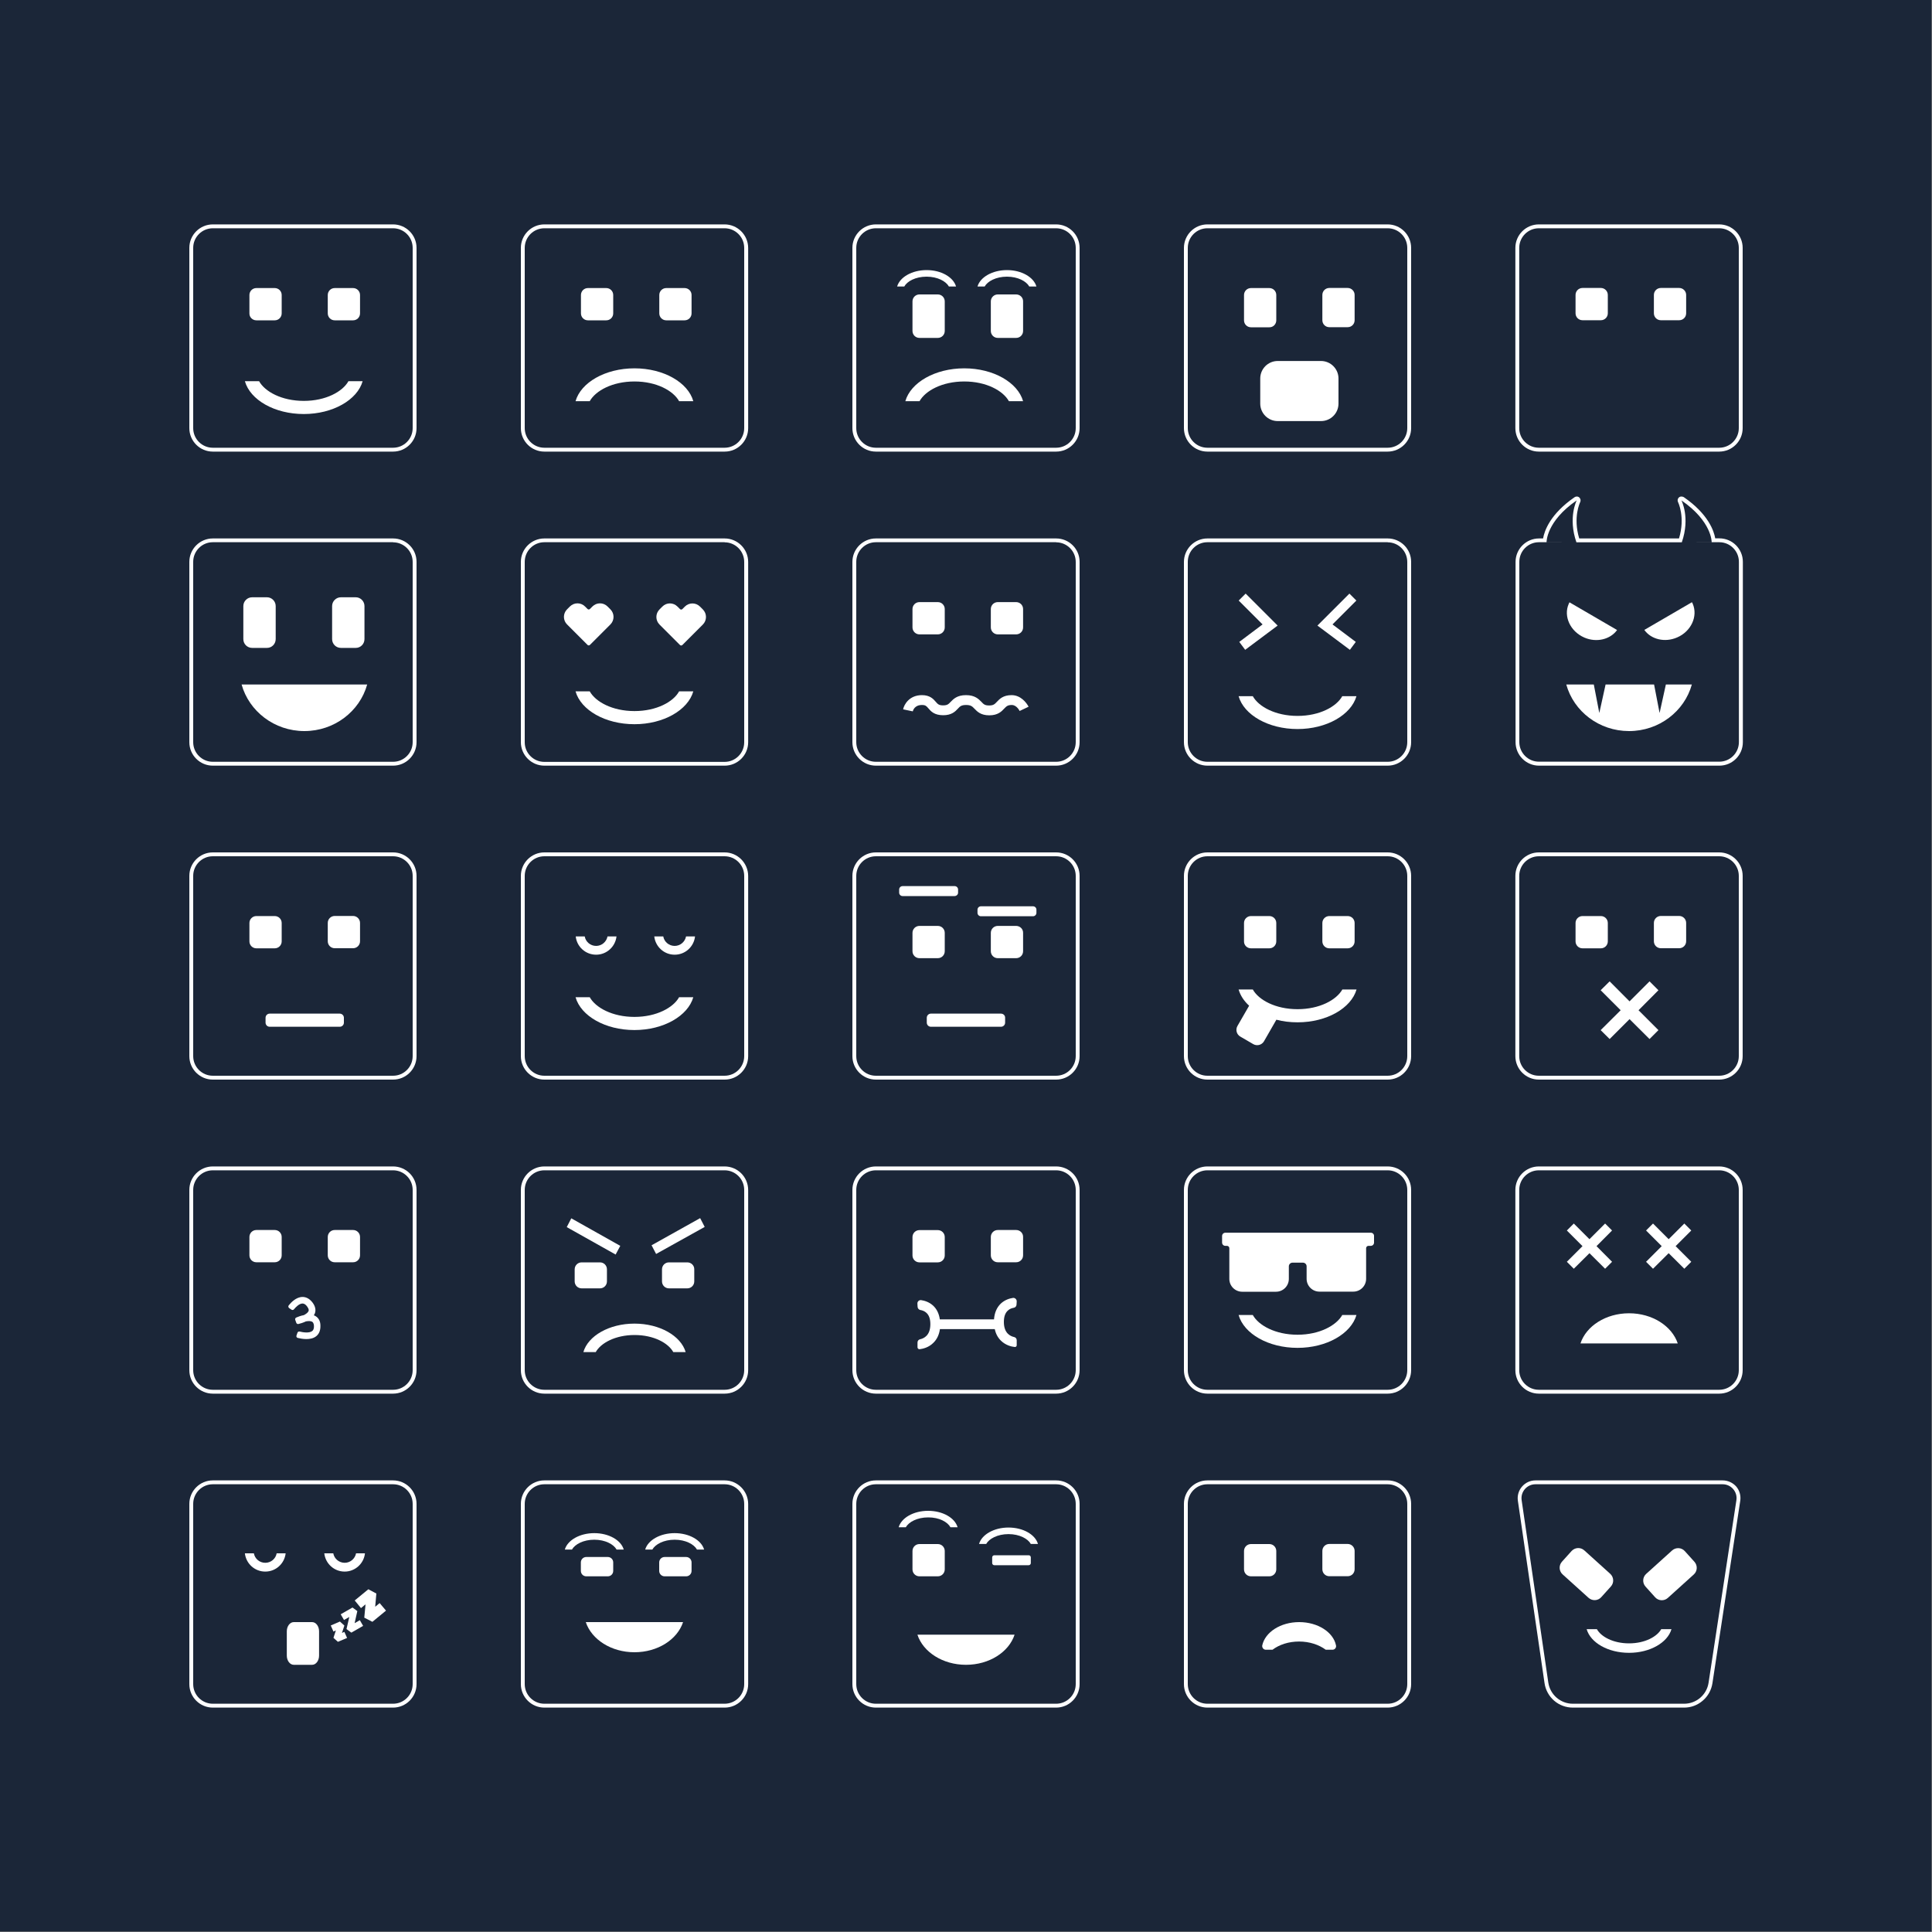 <?xml version="1.0" encoding="utf-8"?>
<!-- Generator: Adobe Illustrator 22.1.0, SVG Export Plug-In . SVG Version: 6.00 Build 0)  -->
<svg version="1.1" xmlns="http://www.w3.org/2000/svg" xmlns:xlink="http://www.w3.org/1999/xlink" x="0px" y="0px"
	 viewBox="0 0 2000 2000" style="enable-background:new 0 0 2000 2000;" xml:space="preserve">
<rect x="0" y="0" width="2000" height="2000" fill="#808080" stroke="none"/>
<style type="text/css">
	.st0{fill:#1B2638;}
	.st1{fill:#FFFFFF;}
</style>
<g id="Layer_2">
	<rect x="-0.5" y="-0.5" class="st0" width="2000" height="2000"/>
</g>
<g id="Layer_1">
	<g>
		<path class="st1" d="M406.9,236.3c11.2,0,20.3,9.1,20.3,20.3v186.6c0,11.2-9.1,20.3-20.3,20.3H220.3c-11.2,0-20.3-9.1-20.3-20.3
			V256.6c0-11.2,9.1-20.3,20.3-20.3H406.9 M406.9,232.3H220.3c-13.4,0-24.3,10.9-24.3,24.3v186.6c0,13.4,10.9,24.3,24.3,24.3h186.6
			c13.4,0,24.3-10.9,24.3-24.3V256.6C431.2,243.2,420.3,232.3,406.9,232.3L406.9,232.3z"/>
	</g>
	<g>
		<path class="st1" d="M750.1,236.3c11.2,0,20.3,9.1,20.3,20.3v186.6c0,11.2-9.1,20.3-20.3,20.3H563.5c-11.2,0-20.3-9.1-20.3-20.3
			V256.6c0-11.2,9.1-20.3,20.3-20.3H750.1 M750.1,232.3H563.5c-13.4,0-24.3,10.9-24.3,24.3v186.6c0,13.4,10.9,24.3,24.3,24.3h186.7
			c13.4,0,24.3-10.9,24.3-24.3V256.6C774.4,243.2,763.5,232.3,750.1,232.3L750.1,232.3z"/>
	</g>
	<g>
		<path class="st1" d="M1093.3,236.3c11.2,0,20.3,9.1,20.3,20.3v186.6c0,11.2-9.1,20.3-20.3,20.3H906.7c-11.2,0-20.3-9.1-20.3-20.3
			V256.6c0-11.2,9.1-20.3,20.3-20.3H1093.3 M1093.3,232.3H906.7c-13.4,0-24.3,10.9-24.3,24.3v186.6c0,13.4,10.9,24.3,24.3,24.3
			h186.6c13.4,0,24.3-10.9,24.3-24.3V256.6C1117.6,243.2,1106.7,232.3,1093.3,232.3L1093.3,232.3z"/>
	</g>
	<g>
		<path class="st1" d="M1436.5,236.3c11.2,0,20.3,9.1,20.3,20.3v186.6c0,11.2-9.1,20.3-20.3,20.3h-186.6c-11.2,0-20.3-9.1-20.3-20.3
			V256.6c0-11.2,9.1-20.3,20.3-20.3H1436.5 M1436.5,232.3h-186.6c-13.4,0-24.3,10.9-24.3,24.3v186.6c0,13.4,10.9,24.3,24.3,24.3
			h186.6c13.4,0,24.3-10.9,24.3-24.3V256.6C1460.8,243.2,1449.9,232.3,1436.5,232.3L1436.5,232.3z"/>
	</g>
	<g>
		<path class="st1" d="M1779.7,236.3c11.2,0,20.3,9.1,20.3,20.3v186.6c0,11.2-9.1,20.3-20.3,20.3h-186.7c-11.2,0-20.3-9.1-20.3-20.3
			V256.6c0-11.2,9.1-20.3,20.3-20.3H1779.7 M1779.7,232.3h-186.7c-13.4,0-24.3,10.9-24.3,24.3v186.6c0,13.4,10.9,24.3,24.3,24.3
			h186.7c13.4,0,24.3-10.9,24.3-24.3V256.6C1804,243.2,1793.1,232.3,1779.7,232.3L1779.7,232.3z"/>
	</g>
	<g>
		<path class="st1" d="M406.9,561.4c11.2,0,20.3,9.1,20.3,20.3v186.6c0,11.2-9.1,20.3-20.3,20.3H220.3c-11.2,0-20.3-9.1-20.3-20.3
			V581.6c0-11.2,9.1-20.3,20.3-20.3H406.9 M406.9,557.4H220.3c-13.4,0-24.3,10.9-24.3,24.3v186.6c0,13.4,10.9,24.3,24.3,24.3h186.6
			c13.4,0,24.3-10.9,24.3-24.3V581.6C431.2,568.2,420.3,557.4,406.9,557.4L406.9,557.4z"/>
	</g>
	<g>
		<path class="st1" d="M750.1,561.4c11.2,0,20.3,9.1,20.3,20.3v186.7c0,11.2-9.1,20.3-20.3,20.3H563.5c-11.2,0-20.3-9.1-20.3-20.3
			V581.6c0-11.2,9.1-20.3,20.3-20.3H750.1 M750.1,557.4H563.5c-13.4,0-24.3,10.9-24.3,24.3v186.6c0,13.4,10.9,24.3,24.3,24.3h186.7
			c13.4,0,24.3-10.9,24.3-24.3V581.6C774.4,568.2,763.5,557.4,750.1,557.4L750.1,557.4z"/>
	</g>
	<g>
		<path class="st1" d="M1093.3,561.4c11.2,0,20.3,9.1,20.3,20.3v186.6c0,11.2-9.1,20.3-20.3,20.3H906.7c-11.2,0-20.3-9.1-20.3-20.3
			V581.6c0-11.2,9.1-20.3,20.3-20.3H1093.3 M1093.3,557.4H906.7c-13.4,0-24.3,10.9-24.3,24.3v186.6c0,13.4,10.9,24.3,24.3,24.3
			h186.6c13.4,0,24.3-10.9,24.3-24.3V581.6C1117.6,568.2,1106.7,557.4,1093.3,557.4L1093.3,557.4z"/>
	</g>
	<g>
		<path class="st1" d="M1436.5,561.4c11.2,0,20.3,9.1,20.3,20.3v186.6c0,11.2-9.1,20.3-20.3,20.3h-186.6c-11.2,0-20.3-9.1-20.3-20.3
			V581.6c0-11.2,9.1-20.3,20.3-20.3H1436.5 M1436.5,557.4h-186.6c-13.4,0-24.3,10.9-24.3,24.3v186.6c0,13.4,10.9,24.3,24.3,24.3
			h186.6c13.4,0,24.3-10.9,24.3-24.3V581.6C1460.8,568.2,1449.9,557.4,1436.5,557.4L1436.5,557.4z"/>
	</g>
	<g>
		<path class="st1" d="M406.9,886.4c11.2,0,20.3,9.1,20.3,20.3v186.6c0,11.2-9.1,20.3-20.3,20.3H220.3c-11.2,0-20.3-9.1-20.3-20.3
			V906.7c0-11.2,9.1-20.3,20.3-20.3H406.9 M406.9,882.4H220.3c-13.4,0-24.3,10.9-24.3,24.3v186.6c0,13.4,10.9,24.3,24.3,24.3h186.6
			c13.4,0,24.3-10.9,24.3-24.3V906.7C431.2,893.3,420.3,882.4,406.9,882.4L406.9,882.4z"/>
	</g>
	<g>
		<path class="st1" d="M750.1,886.4c11.2,0,20.3,9.1,20.3,20.3v186.6c0,11.2-9.1,20.3-20.3,20.3H563.5c-11.2,0-20.3-9.1-20.3-20.3
			V906.7c0-11.2,9.1-20.3,20.3-20.3H750.1 M750.1,882.4H563.5c-13.4,0-24.3,10.9-24.3,24.3v186.6c0,13.4,10.9,24.3,24.3,24.3h186.7
			c13.4,0,24.3-10.9,24.3-24.3V906.7C774.4,893.3,763.5,882.4,750.1,882.4L750.1,882.4z"/>
	</g>
	<g>
		<path class="st1" d="M1093.3,886.4c11.2,0,20.3,9.1,20.3,20.3v186.6c0,11.2-9.1,20.3-20.3,20.3H906.7c-11.2,0-20.3-9.1-20.3-20.3
			V906.7c0-11.2,9.1-20.3,20.3-20.3H1093.3 M1093.3,882.4H906.7c-13.4,0-24.3,10.9-24.3,24.3v186.6c0,13.4,10.9,24.3,24.3,24.3
			h186.6c13.4,0,24.3-10.9,24.3-24.3V906.7C1117.6,893.3,1106.7,882.4,1093.3,882.4L1093.3,882.4z"/>
	</g>
	<g>
		<path class="st1" d="M1436.5,886.4c11.2,0,20.3,9.1,20.3,20.3v186.6c0,11.2-9.1,20.3-20.3,20.3h-186.6c-11.2,0-20.3-9.1-20.3-20.3
			V906.7c0-11.2,9.1-20.3,20.3-20.3H1436.5 M1436.5,882.4h-186.6c-13.4,0-24.3,10.9-24.3,24.3v186.6c0,13.4,10.9,24.3,24.3,24.3
			h186.6c13.4,0,24.3-10.9,24.3-24.3V906.7C1460.8,893.3,1449.9,882.4,1436.5,882.4L1436.5,882.4z"/>
	</g>
	<g>
		<path class="st1" d="M1779.7,886.4c11.2,0,20.3,9.1,20.3,20.3v186.6c0,11.2-9.1,20.3-20.3,20.3h-186.7c-11.2,0-20.3-9.1-20.3-20.3
			V906.7c0-11.2,9.1-20.3,20.3-20.3H1779.7 M1779.7,882.4h-186.7c-13.4,0-24.3,10.9-24.3,24.3v186.6c0,13.4,10.9,24.3,24.3,24.3
			h186.7c13.4,0,24.3-10.9,24.3-24.3V906.7C1804,893.3,1793.1,882.4,1779.7,882.4L1779.7,882.4z"/>
	</g>
	<g>
		<path class="st1" d="M406.9,1211.5c11.2,0,20.3,9.1,20.3,20.3v186.6c0,11.2-9.1,20.3-20.3,20.3H220.3c-11.2,0-20.3-9.1-20.3-20.3
			v-186.6c0-11.2,9.1-20.3,20.3-20.3H406.9 M406.9,1207.5H220.3c-13.4,0-24.3,10.9-24.3,24.3v186.6c0,13.4,10.9,24.3,24.3,24.3
			h186.6c13.4,0,24.3-10.9,24.3-24.3v-186.6C431.2,1218.3,420.3,1207.5,406.9,1207.5L406.9,1207.5z"/>
	</g>
	<g>
		<path class="st1" d="M750.1,1211.5c11.2,0,20.3,9.1,20.3,20.3v186.6c0,11.2-9.1,20.3-20.3,20.3H563.5c-11.2,0-20.3-9.1-20.3-20.3
			v-186.6c0-11.2,9.1-20.3,20.3-20.3H750.1 M750.1,1207.5H563.5c-13.4,0-24.3,10.9-24.3,24.3v186.6c0,13.4,10.9,24.3,24.3,24.3
			h186.7c13.4,0,24.3-10.9,24.3-24.3v-186.6C774.4,1218.3,763.5,1207.5,750.1,1207.5L750.1,1207.5z"/>
	</g>
	<g>
		<path class="st1" d="M1093.3,1211.5c11.2,0,20.3,9.1,20.3,20.3v186.6c0,11.2-9.1,20.3-20.3,20.3H906.7c-11.2,0-20.3-9.1-20.3-20.3
			v-186.6c0-11.2,9.1-20.3,20.3-20.3H1093.3 M1093.3,1207.5H906.7c-13.4,0-24.3,10.9-24.3,24.3v186.6c0,13.4,10.9,24.3,24.3,24.3
			h186.6c13.4,0,24.3-10.9,24.3-24.3v-186.6C1117.6,1218.3,1106.7,1207.5,1093.3,1207.5L1093.3,1207.5z"/>
	</g>
	<g>
		<path class="st1" d="M1779.7,1211.5c11.2,0,20.3,9.1,20.3,20.3v186.6c0,11.2-9.1,20.3-20.3,20.3h-186.7
			c-11.2,0-20.3-9.1-20.3-20.3v-186.6c0-11.2,9.1-20.3,20.3-20.3H1779.7 M1779.7,1207.5h-186.7c-13.4,0-24.3,10.9-24.3,24.3v186.6
			c0,13.4,10.9,24.3,24.3,24.3h186.7c13.4,0,24.3-10.9,24.3-24.3v-186.6C1804,1218.3,1793.1,1207.5,1779.7,1207.5L1779.7,1207.5z"/>
	</g>
	<g>
		<path class="st1" d="M406.9,1536.5c11.2,0,20.3,9.1,20.3,20.3v186.6c0,11.2-9.1,20.3-20.3,20.3H220.3c-11.2,0-20.3-9.1-20.3-20.3
			v-186.6c0-11.2,9.1-20.3,20.3-20.3H406.9 M406.9,1532.5H220.3c-13.4,0-24.3,10.9-24.3,24.3v186.6c0,13.4,10.9,24.3,24.3,24.3
			h186.6c13.4,0,24.3-10.9,24.3-24.3v-186.6C431.2,1543.4,420.3,1532.5,406.9,1532.5L406.9,1532.5z"/>
	</g>
	<g>
		<path class="st1" d="M750.1,1536.5c11.2,0,20.3,9.1,20.3,20.3v186.6c0,11.2-9.1,20.3-20.3,20.3H563.5c-11.2,0-20.3-9.1-20.3-20.3
			v-186.6c0-11.2,9.1-20.3,20.3-20.3H750.1 M750.1,1532.5H563.5c-13.4,0-24.3,10.9-24.3,24.3v186.6c0,13.4,10.9,24.3,24.3,24.3
			h186.7c13.4,0,24.3-10.9,24.3-24.3v-186.6C774.4,1543.4,763.5,1532.5,750.1,1532.5L750.1,1532.5z"/>
	</g>
	<g>
		<path class="st1" d="M1093.3,1536.5c11.2,0,20.3,9.1,20.3,20.3v186.6c0,11.2-9.1,20.3-20.3,20.3H906.7c-11.2,0-20.3-9.1-20.3-20.3
			v-186.6c0-11.2,9.1-20.3,20.3-20.3H1093.3 M1093.3,1532.5H906.7c-13.4,0-24.3,10.9-24.3,24.3v186.6c0,13.4,10.9,24.3,24.3,24.3
			h186.6c13.4,0,24.3-10.9,24.3-24.3v-186.6C1117.6,1543.4,1106.7,1532.5,1093.3,1532.5L1093.3,1532.5z"/>
	</g>
	<g>
		<path class="st1" d="M1436.5,1536.5c11.2,0,20.3,9.1,20.3,20.3v186.6c0,11.2-9.1,20.3-20.3,20.3h-186.6
			c-11.2,0-20.3-9.1-20.3-20.3v-186.6c0-11.2,9.1-20.3,20.3-20.3H1436.5 M1436.5,1532.5h-186.6c-13.4,0-24.3,10.9-24.3,24.3v186.6
			c0,13.4,10.9,24.3,24.3,24.3h186.6c13.4,0,24.3-10.9,24.3-24.3v-186.6C1460.8,1543.4,1449.9,1532.5,1436.5,1532.5L1436.5,1532.5z"
			/>
	</g>
	<g>
		<path class="st1" d="M1783.3,1536.5c8.8,0,15.6,7.9,14.2,16.6l-28.8,188.9c-1.9,12.5-12.7,21.7-25.3,21.7h-115.2
			c-12.7,0-23.5-9.3-25.4-21.9l-27.6-188.8c-1.3-8.7,5.5-16.5,14.3-16.5H1783.3 M1783.3,1532.5h-193.8c-5.3,0-10.4,2.3-13.9,6.4
			c-3.5,4-5.1,9.4-4.3,14.7l27.6,188.8c1,7,4.6,13.5,9.9,18.1c5.4,4.7,12.3,7.2,19.4,7.2h115.2c7.1,0,13.9-2.5,19.3-7.2
			c5.4-4.6,8.9-11,10-18l28.8-188.9c0.8-5.3-0.7-10.7-4.2-14.8C1793.7,1534.8,1788.6,1532.5,1783.3,1532.5L1783.3,1532.5z"/>
	</g>
	<g>
		<path class="st1" d="M1740.6,518c31.8,21.9,31.3,43.2,31.3,43.2l-29.2,0.1h37.1c11.2,0,20.3,9.1,20.3,20.3v186.6
			c0,11.2-9.1,20.3-20.3,20.3h-186.7c-11.2,0-20.3-9.1-20.3-20.3V581.6c0-11.2,9.1-20.3,20.3-20.3h37.1l-29.2-0.1
			c0,0-0.5-21.4,31.2-43.2c0,0-9.2,17.8-0.3,43.4H1741C1749.9,535.7,1740.6,518,1740.6,518 M1740.6,514c-1,0-1.9,0.3-2.6,1
			c-1.4,1.2-1.7,3.2-0.9,4.8l0,0c0.1,0.2,7.7,15.5,1,37.6h-103.3c-6.7-22.1,0.9-37.4,1-37.6c0.8-1.6,0.4-3.6-0.9-4.8
			c-0.8-0.7-1.7-1-2.6-1c-0.8,0-1.6,0.2-2.3,0.7c-25.4,17.5-31.3,35-32.6,42.7h-4.2c-13.4,0-24.3,10.9-24.3,24.3v186.6
			c0,13.4,10.9,24.3,24.3,24.3h186.7c13.4,0,24.3-10.9,24.3-24.3V581.6c0-13.4-10.9-24.3-24.3-24.3h-4.3
			c-1.3-7.6-7.2-25.2-32.6-42.7C1742.2,514.2,1741.4,514,1740.6,514L1740.6,514z"/>
	</g>
	<g>
		<path class="st1" d="M1436.5,1211.5c11.2,0,20.3,9.1,20.3,20.3v186.6c0,11.2-9.1,20.3-20.3,20.3h-186.6
			c-11.2,0-20.3-9.1-20.3-20.3v-186.6c0-11.2,9.1-20.3,20.3-20.3H1436.5 M1436.5,1207.5h-186.6c-13.4,0-24.3,10.9-24.3,24.3v186.6
			c0,13.4,10.9,24.3,24.3,24.3h186.6c13.4,0,24.3-10.9,24.3-24.3v-186.6C1460.8,1218.3,1449.9,1207.5,1436.5,1207.5L1436.5,1207.5z"
			/>
	</g>
	<path class="st1" d="M724.6,627.9c-4.3-4.3-11.3-4.3-15.6,0l-2.6,2.6c-0.7,0.7-1.8,0.7-2.5,0l-2.6-2.6c-4.3-4.3-11.3-4.4-15.6,0
		l-3,3c-4.3,4.3-4.3,11.3,0,15.6l21.2,21.2c0.7,0.7,1.8,0.7,2.5,0l21.2-21.2c4.3-4.3,4.3-11.3,0-15.6L724.6,627.9z"/>
	<path class="st1" d="M689.7,331.6h19c4,0,7.2-3.2,7.2-7.2v-19c0-4-3.2-7.2-7.2-7.2h-19c-4,0-7.2,3.2-7.2,7.2v19
		C682.5,328.4,685.7,331.6,689.7,331.6z"/>
	<path class="st1" d="M608.6,331.6h19c4,0,7.2-3.2,7.2-7.2v-19c0-4-3.2-7.2-7.2-7.2h-19c-4,0-7.2,3.2-7.2,7.2v19
		C601.4,328.4,604.6,331.6,608.6,331.6z"/>
	<path class="st1" d="M970.8,1631.8c4,0,7.2-3.2,7.2-7.2v-19c0-4-3.2-7.2-7.2-7.2h-19c-4,0-7.2,3.2-7.2,7.2v19c0,4,3.2,7.2,7.2,7.2
		H970.8z"/>
	<path class="st1" d="M656.8,381.3c-30.3,0-55.5,14.7-61,34h14.7c6-10.8,23.4-20.4,46.3-20.4c22.9,0,40.2,9.6,46.2,20.4h14.7
		C712.3,396,687.1,381.3,656.8,381.3z"/>
	<path class="st1" d="M983.9,1581h7.4c-2.8-9.7-15.3-17-30.5-17s-27.7,7.3-30.5,17h7.4c3-5.4,11.7-10.2,23.1-10.2
		C972.2,1570.7,980.9,1575.5,983.9,1581z"/>
	<path class="st1" d="M656.8,736.1c-22.9,0-40.3-9.6-46.3-20.4h-14.7c5.5,19.4,30.7,34,61,34c30.2,0,55.4-14.7,60.9-34h-14.7
		C697.1,726.5,679.7,736.1,656.8,736.1z"/>
	<path class="st1" d="M617.1,988.3c10.9,0,19.9-8.3,21.1-18.9h-9.3c-1.1,5.6-6,9.8-11.8,9.8c-5.9,0-10.8-4.2-11.8-9.8H596
		C597.1,980,606.1,988.3,617.1,988.3z"/>
	<path class="st1" d="M1000,1723.4c24.1,0,44.4-13.2,50.3-31.2H949.7C955.6,1710.2,975.9,1723.4,1000,1723.4z"/>
	<path class="st1" d="M656.8,1052.7c-22.9,0-40.3-9.6-46.3-20.4h-14.7c5.5,19.4,30.7,34,61,34c30.2,0,55.4-14.7,60.9-34h-14.7
		C697.1,1043,679.7,1052.7,656.8,1052.7z"/>
	<polygon class="st1" points="674.5,1289.1 679.2,1298.1 729.5,1270.1 724.8,1261 	"/>
	<path class="st1" d="M711.5,1306.8h-19c-4,0-7.2,3.2-7.2,7.2v12.5c0,4,3.2,7.2,7.2,7.2h19c4,0,7.2-3.2,7.2-7.2V1314
		C718.8,1310,715.5,1306.8,711.5,1306.8z"/>
	<path class="st1" d="M698.4,979.2c-5.9,0-10.8-4.2-11.8-9.8h-9.3c1.2,10.6,10.1,18.9,21.1,18.9s19.9-8.3,21.1-18.9h-9.3
		C709.1,975,704.2,979.2,698.4,979.2z"/>
	<path class="st1" d="M610.7,667.6l21.2-21.2c4.3-4.3,4.3-11.3,0-15.6l-3-3c-4.3-4.3-11.3-4.3-15.6,0l-2.6,2.6
		c-0.7,0.7-1.8,0.7-2.5,0l-2.6-2.6c-4.3-4.3-11.3-4.3-15.6,0l-3,3c-4.3,4.3-4.3,11.3,0,15.6l21.2,21.2
		C608.9,668.3,610,668.3,610.7,667.6z"/>
	<path class="st1" d="M978,984.7v-19c0-4-3.2-7.2-7.2-7.2h-19c-4,0-7.2,3.2-7.2,7.2v19c0,4,3.2,7.2,7.2,7.2h19
		C974.8,991.9,978,988.7,978,984.7z"/>
	<path class="st1" d="M1069.4,938.2h-54c-1.9,0-3.5,1.6-3.5,3.5v3.3c0,1.9,1.6,3.5,3.5,3.5h54c1.9,0,3.5-1.6,3.5-3.5v-3.3
		C1072.9,939.7,1071.3,938.2,1069.4,938.2z"/>
	<path class="st1" d="M1036.2,1049.3h-72.5c-2.4,0-4.3,1.9-4.3,4.3v5c0,2.4,1.9,4.3,4.3,4.3h72.5c2.4,0,4.3-1.9,4.3-4.3v-5
		C1040.6,1051.2,1038.6,1049.3,1036.2,1049.3z"/>
	<path class="st1" d="M1051.9,958.5h-19c-4,0-7.2,3.2-7.2,7.2v19c0,4,3.2,7.2,7.2,7.2h19c4,0,7.2-3.2,7.2-7.2v-19
		C1059.2,961.7,1055.9,958.5,1051.9,958.5z"/>
	<path class="st1" d="M951.8,656.7h19c4,0,7.2-3.2,7.2-7.2v-19c0-4-3.2-7.2-7.2-7.2h-19c-4,0-7.2,3.2-7.2,7.2v19
		C944.6,653.4,947.8,656.7,951.8,656.7z"/>
	<path class="st1" d="M1032.9,656.7h19c4,0,7.2-3.2,7.2-7.2v-19c0-4-3.2-7.2-7.2-7.2h-19c-4,0-7.2,3.2-7.2,7.2v19
		C1025.7,653.4,1028.9,656.7,1032.9,656.7z"/>
	<path class="st1" d="M1064.9,1610h-35.6c-1.2,0-2.2,1-2.2,2.2v5.9c0,1.2,1,2.2,2.2,2.2h35.6c1.2,0,2.2-1,2.2-2.2v-5.9
		C1067.1,1610.9,1066.1,1610,1064.9,1610z"/>
	<path class="st1" d="M1044,1581.3c-15.1,0-27.7,7.3-30.5,17h7.4c3-5.4,11.7-10.2,23.1-10.2s20.1,4.8,23.1,10.2h7.4
		C1071.7,1588.6,1059.2,1581.3,1044,1581.3z"/>
	<path class="st1" d="M991.8,924.1v-3.3c0-1.9-1.6-3.5-3.5-3.5h-54c-1.9,0-3.5,1.6-3.5,3.5v3.3c0,1.9,1.6,3.5,3.5,3.5h54
		C990.2,927.5,991.8,926,991.8,924.1z"/>
	<path class="st1" d="M970.8,1306.8c4,0,7.2-3.2,7.2-7.2v-19c0-4-3.2-7.2-7.2-7.2h-19c-4,0-7.2,3.2-7.2,7.2v19c0,4,3.2,7.2,7.2,7.2
		H970.8z"/>
	<path class="st1" d="M1049.5,1353.8c1.6-0.3,2.7-1.6,2.8-3.2l0.2-3.3c0.1-2.2-1.8-4-3.9-3.7c-3.4,0.5-8.3,1.9-12.5,5.8
		c-4.2,4-6.6,9.5-7.1,16.4h-56.1c-0.8-5.8-3.1-10.6-6.8-14.1c-4.2-3.9-9.1-5.3-12.5-5.8c-2.2-0.3-4.1,1.5-3.9,3.7l0.2,3.3
		c0.1,1.6,1.3,2.9,2.8,3.2c1.9,0.3,4.4,1.1,6.4,3c2.7,2.5,4,6.4,4,11.7c0,11.6-6.6,14.7-10.6,15.6c-1.6,0.3-2.7,1.7-2.7,3.3
		c0,0,0,2.9,0,5c0,1.2,1,2.1,2.2,2c3.3-0.4,9.3-1.7,14.2-6.6c3.7-3.6,6-8.4,6.8-14.2h56.8c1,4.8,3.1,8.7,6.3,11.9
		c5,4.9,11.1,6.3,14.4,6.6c1.1,0.1,2-0.7,2-1.8c0-2.1,0-5.2,0-5.2c0-1.6-1.1-3-2.7-3.3c-4-0.9-10.6-4-10.6-15.6
		c0-5.3,1.3-9.2,4-11.7C1045.1,1354.9,1047.6,1354.1,1049.5,1353.8z"/>
	<path class="st1" d="M1051.9,1273.3h-19c-4,0-7.2,3.2-7.2,7.2v19c0,4,3.2,7.2,7.2,7.2h19c4,0,7.2-3.2,7.2-7.2v-19
		C1059.2,1276.5,1055.9,1273.3,1051.9,1273.3z"/>
	<path class="st1" d="M314.5,415c-22.9,0-40.3-9.6-46.3-20.4h-14.7c5.5,19.4,30.7,34,61,34c30.2,0,55.4-14.7,60.9-34h-14.7
		C354.7,405.4,337.3,415,314.5,415z"/>
	<path class="st1" d="M326.9,1362.6c-0.6-0.4-1.3-0.7-2-1c0.4-0.6,0.7-1.2,1-1.9c0.9-2.4,1.3-6.3-2.2-11.1c-3.8-5.1-8-6.1-10.8-6
		c-6.5,0.2-11.7,5.8-14,8.7c-0.7,0.9-0.5,2.1,0.4,2.8l2.5,1.7c0.8,0.5,1.9,0.4,2.5-0.4c1.9-2.3,5.4-5.9,8.7-6c0.6,0,2.7-0.1,5.1,3.3
		c2,2.7,1.5,4.1,1.3,4.5c-0.6,1.6-2.6,3-4.8,4.2c-3.2,0.6-6.1,1.7-7.9,2.5c-0.9,0.4-1.4,1.4-1.1,2.3l1.1,3.1c0.3,1,1.3,1.5,2.2,1.3
		c1.8-0.4,4.8-1.3,7.8-2.7c2.6-0.5,5-0.5,6.5,0.4c0.4,0.3,1.7,1.1,1.8,4.5c0.1,3.7-1.5,4.9-2,5.2c-3,2.2-9.3,1.3-12.8,0.4
		c-1-0.2-2,0.3-2.3,1.3l-1,2.9c-0.3,1.1,0.2,2.1,1.3,2.4c2,0.5,5.4,1.2,8.9,1.2c3.4,0,7.1-0.6,9.9-2.7c2.2-1.6,4.8-4.8,4.7-10.9
		C331.8,1366.9,329.1,1364,326.9,1362.6z"/>
	<path class="st1" d="M284.4,1273.3h-19c-4,0-7.2,3.2-7.2,7.2v19c0,4,3.2,7.2,7.2,7.2h19c4,0,7.2-3.2,7.2-7.2v-19
		C291.6,1276.5,288.4,1273.3,284.4,1273.3z"/>
	<polygon class="st1" points="388.4,1663.3 389.6,1649.6 381.3,1645.2 367.2,1656.8 373.7,1664.7 378.4,1660.8 377.1,1674.6 
		385.5,1678.9 399.6,1667.3 393,1659.5 	"/>
	<path class="st1" d="M291.6,974.5v-19c0-4-3.2-7.2-7.2-7.2h-19c-4,0-7.2,3.2-7.2,7.2v19c0,4,3.2,7.2,7.2,7.2h19
		C288.4,981.7,291.6,978.5,291.6,974.5z"/>
	<path class="st1" d="M351.7,1049.3h-72.5c-2.4,0-4.3,1.9-4.3,4.3v5c0,2.4,1.9,4.3,4.3,4.3h72.5c2.4,0,4.3-1.9,4.3-4.3v-5
		C356,1051.2,354,1049.3,351.7,1049.3z"/>
	<path class="st1" d="M656.8,1370.2c-26.2,0-48.1,12.7-52.9,29.5h12.8c5.2-9.4,20.3-17.7,40.2-17.7c19.9,0,34.9,8.3,40.1,17.7h12.8
		C704.9,1382.9,683,1370.2,656.8,1370.2z"/>
	<path class="st1" d="M377.8,1608h-9.2c-1.1,5.6-6,9.8-11.8,9.8c-5.8,0-10.8-4.2-11.8-9.8h-9.3c1.2,10.6,10.1,18.9,21.1,18.9
		C367.6,1626.9,376.7,1618.6,377.8,1608z"/>
	<path class="st1" d="M323.1,1679.2h-19c-4,0-7.2,4.3-7.2,9.5v25.2c0,5.2,3.2,9.5,7.2,9.5h19c4,0,7.2-4.3,7.2-9.5v-25.2
		C330.3,1683.5,327.1,1679.2,323.1,1679.2z"/>
	<path class="st1" d="M274.6,1617.8c-5.9,0-10.8-4.2-11.8-9.8h-9.3c1.2,10.6,10.1,18.9,21.1,18.9s19.9-8.3,21.1-18.9h-9.3
		C285.4,1613.6,280.5,1617.8,274.6,1617.8z"/>
	<polygon class="st1" points="367.1,1680.3 369.9,1667.8 364.9,1664.1 352.7,1671.1 356.1,1677 361.6,1673.9 358.7,1686.4 
		363.7,1690.1 375.9,1683.1 372.5,1677.2 	"/>
	<path class="st1" d="M352.9,670.7h15.4c5,0,9-4.1,9-9.1v-34.2c0-5-4.1-9.1-9-9.1h-15.4c-5,0-9.1,4.1-9.1,9.1v34.2
		C343.8,666.7,347.9,670.7,352.9,670.7z"/>
	<polygon class="st1" points="354,1690.4 356.5,1682.8 351.9,1678.6 342.4,1682.7 345.2,1689 347.7,1687.8 345.2,1695.5 
		349.8,1699.6 359.3,1695.6 356.5,1689.3 	"/>
	<path class="st1" d="M365.5,948.2h-19c-4,0-7.2,3.2-7.2,7.2v19c0,4,3.2,7.2,7.2,7.2h19c4,0,7.2-3.2,7.2-7.2v-19
		C372.7,951.5,369.5,948.2,365.5,948.2z"/>
	<path class="st1" d="M710.3,1611.8h-22.3c-3.1,0-5.6,2.5-5.6,5.6v8.8c0,3.1,2.5,5.6,5.6,5.6h22.3c3.1,0,5.6-2.5,5.6-5.6v-8.8
		C715.9,1614.3,713.4,1611.8,710.3,1611.8z"/>
	<path class="st1" d="M261,670.7h15.4c5,0,9-4.1,9-9.1v-34.2c0-5-4.1-9.1-9-9.1H261c-5,0-9.1,4.1-9.1,9.1v34.2
		C251.9,666.7,256,670.7,261,670.7z"/>
	<path class="st1" d="M698.4,1587.1c-15.1,0-27.7,7.3-30.5,17h7.4c3-5.4,11.7-10.2,23.1-10.2c11.4,0,20.1,4.8,23.1,10.2h7.4
		C726.1,1594.4,713.5,1587.1,698.4,1587.1z"/>
	<path class="st1" d="M628.3,1326.5V1314c0-4-3.2-7.2-7.2-7.2h-19c-4,0-7.2,3.2-7.2,7.2v12.5c0,4,3.2,7.2,7.2,7.2h19
		C625.1,1333.7,628.3,1330.5,628.3,1326.5z"/>
	<polygon class="st1" points="642.1,1289.7 591.4,1261.2 586.7,1270.3 637.3,1298.7 	"/>
	<path class="st1" d="M629.2,1631.8c3.1,0,5.6-2.5,5.6-5.6v-8.8c0-3.1-2.5-5.6-5.6-5.6h-22.3c-3.1,0-5.6,2.5-5.6,5.6v8.8
		c0,3.1,2.5,5.6,5.6,5.6H629.2z"/>
	<path class="st1" d="M656.8,1710.4c24.1,0,44.4-13.2,50.3-31.2H606.4C612.4,1697.2,632.7,1710.4,656.8,1710.4z"/>
	<path class="st1" d="M346.5,331.6h19c4,0,7.2-3.2,7.2-7.2v-19c0-4-3.2-7.2-7.2-7.2h-19c-4,0-7.2,3.2-7.2,7.2v19
		C339.3,328.4,342.5,331.6,346.5,331.6z"/>
	<path class="st1" d="M315.1,756.8c31.1,0,57.3-20.5,65-48.2h-130C257.8,736.3,284,756.8,315.1,756.8z"/>
	<path class="st1" d="M1047.2,719.6c-8.7,0-12.5,4-15.2,6.9c-2.3,2.4-3.5,3.8-8.1,3.8c-4.4,0-5.7-1.3-7.9-3.7c-2.9-2.9-6.7-7-16-7
		c-9.3,0-13.1,4.1-15.9,7c-2.2,2.3-3.4,3.6-7.8,3.6c-4.4,0-5.5-1.3-7.6-3.7c-2.5-2.9-6-6.9-14.3-6.9c-13.1,0-18.5,9.7-19.5,14.7
		l10,2.1c0.3-1.1,1.9-6.6,9.5-6.6c3.7,0,4.6,1.1,6.6,3.4c2.6,3.1,6.2,7.2,15.4,7.2c8.8,0,12.5-3.9,15.2-6.8c2.2-2.4,3.6-3.8,8.5-3.8
		c5,0,6.4,1.5,8.7,3.9c2.8,2.9,6.5,6.8,15.3,6.8c8.9,0,12.7-4,15.5-7c2.2-2.3,3.5-3.7,7.8-3.7c5.1,0,8.1,6.1,8.1,6.2l9.3-4.4
		C1062.5,727.2,1056.5,719.6,1047.2,719.6z"/>
	<path class="st1" d="M265.4,331.6h19c4,0,7.2-3.2,7.2-7.2v-19c0-4-3.2-7.2-7.2-7.2h-19c-4,0-7.2,3.2-7.2,7.2v19
		C258.1,328.4,261.4,331.6,265.4,331.6z"/>
	<path class="st1" d="M638.3,1604.1h7.4c-2.8-9.7-15.4-17-30.5-17s-27.7,7.3-30.5,17h7.4c3-5.4,11.7-10.2,23.1-10.2
		C626.6,1593.9,635.3,1598.7,638.3,1604.1z"/>
	<path class="st1" d="M365.5,1273.3h-19c-4,0-7.2,3.2-7.2,7.2v19c0,4,3.2,7.2,7.2,7.2h19c4,0,7.2-3.2,7.2-7.2v-19
		C372.7,1276.5,369.5,1273.3,365.5,1273.3z"/>
	<path class="st1" d="M1343.2,741.1c-22.9,0-40.3-9.6-46.3-20.4h-14.7c5.5,19.4,30.8,34,61,34s55.4-14.7,61-34h-14.7
		C1383.5,731.5,1366.1,741.1,1343.2,741.1z"/>
	<polygon class="st1" points="1282.9,664.5 1289,672.7 1322.6,647.6 1289.5,614.5 1282.3,621.7 1307,646.4 	"/>
	<path class="st1" d="M1664.4,974.5v-19c0-4-3.2-7.2-7.2-7.2h-19c-4,0-7.2,3.2-7.2,7.2v19c0,4,3.2,7.2,7.2,7.2h19
		C1661.2,981.7,1664.4,978.5,1664.4,974.5z"/>
	<path class="st1" d="M1367.5,373.7h-44.8c-10,0-18.1,8.1-18.1,18.1v26c0,10,8.1,18.1,18.1,18.1h44.8c10,0,18.1-8.1,18.1-18.1v-26
		C1385.6,381.9,1377.5,373.7,1367.5,373.7z"/>
	<path class="st1" d="M1321.2,331.6v-26.2c0-4-3.2-7.2-7.2-7.2h-19c-4,0-7.2,3.2-7.2,7.2v26.2c0,4,3.2,7.2,7.2,7.2h19
		C1318,338.9,1321.2,335.6,1321.2,331.6z"/>
	<path class="st1" d="M1343.2,1044.7c-22.9,0-40.3-9.6-46.3-20.4h-14.7c1.8,6.2,5.5,11.9,10.9,16.8l-12.1,21c-2.2,3.8-0.9,8.8,3,11
		l13.4,7.8c3.9,2.2,8.8,0.9,11.1-3l12.8-22.3c6.8,1.8,14.2,2.7,22,2.7c30.2,0,55.4-14.7,61-34h-14.7
		C1383.5,1035.1,1366.1,1044.7,1343.2,1044.7z"/>
	<path class="st1" d="M1295,981.7h19c4,0,7.2-3.2,7.2-7.2v-19c0-4-3.2-7.2-7.2-7.2h-19c-4,0-7.2,3.2-7.2,7.2v19
		C1287.7,978.5,1291,981.7,1295,981.7z"/>
	<polygon class="st1" points="1707.6,1015.9 1686.9,1036.6 1666.3,1015.9 1657,1025.1 1677.7,1045.8 1657,1066.4 1666.3,1075.6 
		1686.9,1055 1707.6,1075.6 1716.8,1066.4 1696.2,1045.8 1716.8,1025.1 	"/>
	<polygon class="st1" points="1403.5,664.5 1379.4,646.4 1404.1,621.7 1396.9,614.5 1363.8,647.6 1397.4,672.7 	"/>
	<path class="st1" d="M1744.1,1605.7c-3.4-3.8-9.3-4.1-13.1-0.7l-26.9,24.3c-3.8,3.4-4.1,9.3-0.7,13.1l10,11.1
		c3.4,3.8,9.3,4.1,13.1,0.7l26.9-24.3c3.8-3.4,4.1-9.3,0.7-13.1L1744.1,1605.7z"/>
	<polygon class="st1" points="1743.6,1266.6 1727.4,1282.8 1711.2,1266.6 1704,1273.8 1720.2,1290 1704,1306.2 1711.2,1313.4 
		1727.4,1297.3 1743.6,1313.4 1750.8,1306.2 1734.6,1290 1750.8,1273.8 	"/>
	<polygon class="st1" points="1661.6,1313.4 1668.8,1306.2 1652.7,1290 1668.8,1273.8 1661.6,1266.6 1645.4,1282.8 1629.2,1266.6 
		1622,1273.8 1638.2,1290 1622,1306.2 1629.2,1313.4 1645.4,1297.3 	"/>
	<path class="st1" d="M1657.2,298.1h-19c-4,0-7.2,3.2-7.2,7.2v19c0,4,3.2,7.2,7.2,7.2h19c4,0,7.2-3.2,7.2-7.2v-19
		C1664.4,301.4,1661.2,298.1,1657.2,298.1z"/>
	<path class="st1" d="M1686.4,1701.2c-16.5,0-29-6.9-33.3-14.7h-10.6c4,14,22.1,24.5,43.9,24.5c21.7,0,39.9-10.6,43.9-24.5h-10.6
		C1715.4,1694.2,1702.9,1701.2,1686.4,1701.2z"/>
	<path class="st1" d="M1395.1,298.1h-19c-4,0-7.2,3.2-7.2,7.2v26.2c0,4,3.2,7.2,7.2,7.2h19c4,0,7.2-3.2,7.2-7.2v-26.2
		C1402.3,301.4,1399.1,298.1,1395.1,298.1z"/>
	<path class="st1" d="M1657.6,1653.4l10-11.1c3.4-3.8,3.1-9.6-0.7-13.1l-26.9-24.3c-3.8-3.4-9.6-3.1-13.1,0.7l-10,11.1
		c-3.4,3.8-3.1,9.7,0.7,13.1l26.9,24.3C1648.4,1657.5,1654.2,1657.2,1657.6,1653.4z"/>
	<path class="st1" d="M1738.3,298.1h-19c-4,0-7.2,3.2-7.2,7.2v19c0,4,3.2,7.2,7.2,7.2h19c4,0,7.2-3.2,7.2-7.2v-19
		C1745.5,301.4,1742.3,298.1,1738.3,298.1z"/>
	<path class="st1" d="M1042.4,279.6c-15.1,0-27.7,7.3-30.5,17h7.4c3-5.4,11.7-10.2,23.1-10.2c11.4,0,20.1,4.8,23.1,10.2h7.4
		C1070.1,286.9,1057.5,279.6,1042.4,279.6z"/>
	<path class="st1" d="M1051.9,304.8h-19c-4,0-7.2,3.2-7.2,7.2v30.6c0,4,3.2,7.2,7.2,7.2h19c4,0,7.2-3.2,7.2-7.2V312
		C1059.2,308,1055.9,304.8,1051.9,304.8z"/>
	<path class="st1" d="M1738.3,948.2h-19c-4,0-7.2,3.2-7.2,7.2v19c0,4,3.2,7.2,7.2,7.2h19c4,0,7.2-3.2,7.2-7.2v-19
		C1745.5,951.5,1742.3,948.2,1738.3,948.2z"/>
	<path class="st1" d="M1321.2,1624.6v-19c0-4-3.2-7.2-7.2-7.2h-19c-4,0-7.2,3.2-7.2,7.2v19c0,4,3.2,7.2,7.2,7.2h19
		C1318,1631.8,1321.2,1628.6,1321.2,1624.6z"/>
	<path class="st1" d="M951.8,304.8c-4,0-7.2,3.2-7.2,7.2v30.6c0,4,3.2,7.2,7.2,7.2h19c4,0,7.2-3.2,7.2-7.2V312c0-4-3.2-7.2-7.2-7.2
		H951.8z"/>
	<path class="st1" d="M998.2,381.3c-30.3,0-55.5,14.7-61,34h14.7c6-10.8,23.4-20.4,46.3-20.4c22.9,0,40.2,9.6,46.2,20.4h14.7
		C1053.6,396,1028.5,381.3,998.2,381.3z"/>
	<path class="st1" d="M959.2,286.4c11.4,0,20.1,4.8,23.1,10.2h7.4c-2.8-9.7-15.3-17-30.5-17c-15.1,0-27.7,7.3-30.5,17h7.4
		C939,291.2,947.7,286.4,959.2,286.4z"/>
	<path class="st1" d="M1344.9,1679.2c-19.3,0-35.2,10.4-38.2,24c-0.5,2.3,1.3,4.6,3.6,4.6h7c7-5.3,16.7-8.5,27.5-8.5
		c10.8,0,20.6,3.3,27.6,8.5h7c2.4,0,4.2-2.2,3.6-4.6C1380.2,1689.6,1364.2,1679.2,1344.9,1679.2z"/>
	<path class="st1" d="M1376.1,981.7h19c4,0,7.2-3.2,7.2-7.2v-19c0-4-3.2-7.2-7.2-7.2h-19c-4,0-7.2,3.2-7.2,7.2v19
		C1368.9,978.5,1372.1,981.7,1376.1,981.7z"/>
	<path class="st1" d="M1419.1,1276.1h-150.6c-1.9,0-3.4,1.5-3.4,3.4v6.8c0,1.9,1.5,3.4,3.4,3.4h1.7c1.3,0,2.4,1.1,2.4,2.4v31.8
		c0,7.4,6,13.3,13.3,13.3h35c7.4,0,13.3-6,13.3-13.3v-13c0-2.1,1.7-3.8,3.8-3.8h10.8c2.1,0,3.8,1.7,3.8,3.8v12.9
		c0,7.4,6,13.3,13.3,13.3h35c7.4,0,13.3-6,13.3-13.3v-31.7c0-1.3,1.1-2.4,2.4-2.4h2.4c1.9,0,3.4-1.5,3.4-3.4v-6.8
		C1422.5,1277.7,1421,1276.1,1419.1,1276.1z"/>
	<path class="st1" d="M1686.4,1359.5c-24.1,0-44.4,13.2-50.3,31.2h100.7C1730.8,1372.8,1710.6,1359.5,1686.4,1359.5z"/>
	<path class="st1" d="M1343.2,1381.7c-22.9,0-40.3-9.6-46.3-20.4h-14.7c5.5,19.4,30.8,34,61,34s55.4-14.7,61-34h-14.7
		C1383.5,1372,1366.1,1381.7,1343.2,1381.7z"/>
	<path class="st1" d="M1395.1,1598.3h-19c-4,0-7.2,3.2-7.2,7.2v19c0,4,3.2,7.2,7.2,7.2h19c4,0,7.2-3.2,7.2-7.2v-19
		C1402.3,1601.6,1399.1,1598.3,1395.1,1598.3z"/>
	<path class="st1" d="M1718,738.1l-5.7-29.5h-50.2l-6.5,29.5l-5.7-29.5h-28.5c7.7,27.8,33.9,48.2,65,48.2c31.1,0,57.3-20.5,65-48.2
		h-26.9L1718,738.1z"/>
	<path class="st1" d="M1751.5,623.4l-49.3,28.7c7,9.8,21.2,13.3,33.9,7.8c14.5-6.2,21.8-21.9,16.2-34.9
		C1752,624.5,1751.8,623.9,1751.5,623.4z"/>
	<path class="st1" d="M1640.1,660c12.7,5.5,26.9,1.9,33.9-7.8l-49.3-28.7c-0.3,0.5-0.5,1.1-0.8,1.7
		C1618.3,638.1,1625.6,653.7,1640.1,660z"/>
</g>
</svg>
